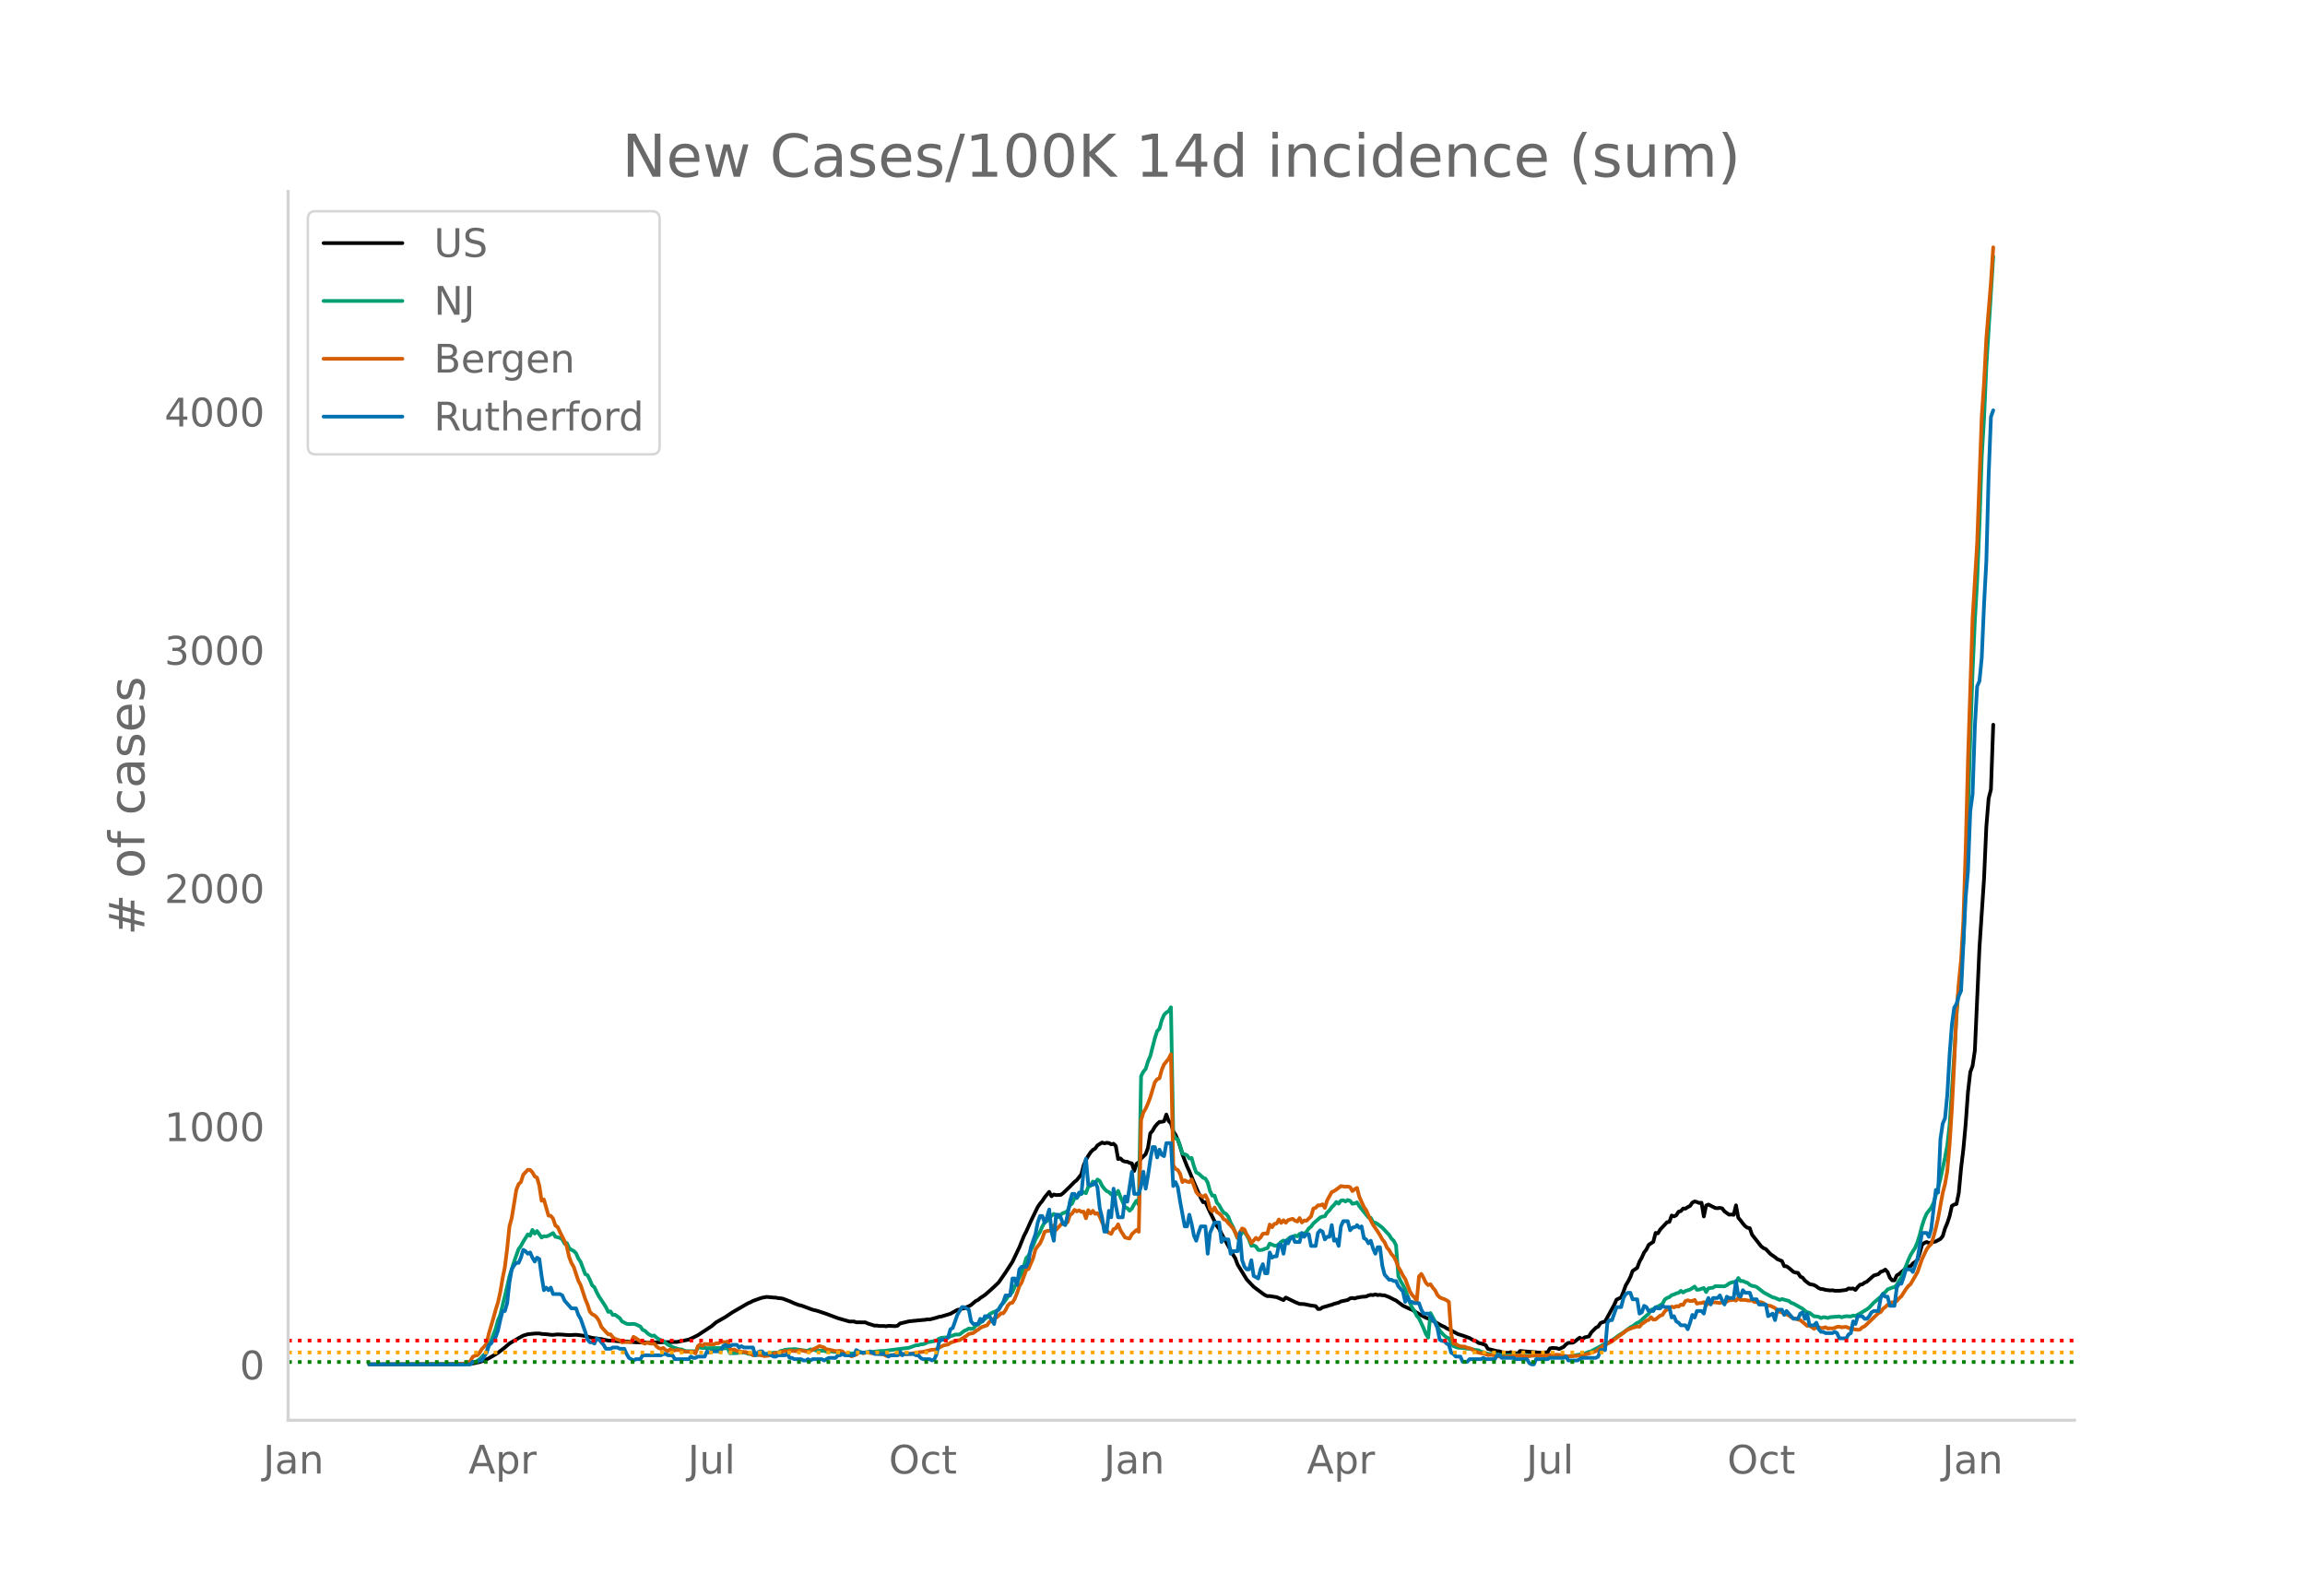 <svg height="864" viewBox="0 0 936 648" width="1248" xmlns="http://www.w3.org/2000/svg" xmlns:xlink="http://www.w3.org/1999/xlink"><defs><style>*{stroke-linecap:butt;stroke-linejoin:round}</style></defs><g id="figure_1"><path d="M0 648h936V0H0z" style="fill:#fff" id="patch_1"/><g id="axes_1"><path d="M117 576.72h725.4V77.76H117z" style="fill:none" id="patch_2"/><path clip-path="url(#pd04e0c021f)" d="m149.973 554.04 38.242-.104 2.799-.137 1.865-.28 1.866-.438 1.865-.6 1.866-.914 1.865-1.095 1.866-1.132 2.798-2.16 1.866-1.629 1.865-1.106 1.866-1.094 1.865-.997 1.866-.568 2.798-.283 1.865-.032.933.198 1.866.112 1.865.23.933.027 1.865-.175 1.866.087 2.798.2 2.798-.128 1.866.213 1.865.284 2.799.738 2.798.393.933.1 2.798.61 1.865.084 2.799.237 1.865.085.933-.043 3.73.352 4.665.054.932.121.933-.145 10.26-.186 4.664-.93 1.866-.84 1.865-.946 5.597-3.672 1.865-1.586 3.731-2.13 2.798-1.882 6.53-3.78.932-.368.933-.516 2.798-1.003.933-.298 1.866-.335 2.798.25.933.045.932.199.933.054.933.166 2.798 1.05 1.866.84 1.865.704.933.17 4.664 1.731 1.865.435 3.731 1.252 4.664 1.752 4.664 1.33 1.865.007.933.312 3.73.049.934.449 2.798.878.933-.03.932.162 1.866-.009.933.143.932-.202 2.799.14.932-.187.933-.878 3.731-.909 4.664-.45 1.865-.171.933-.176.933.038 2.798-.72.933-.329.933-.129 3.73-1.114 2.799-1.58.933-.147.932-.378.933-.089.933-.522.933-.331.932-.553 1.866-1.57.933-.44.932-.784 1.866-1.239 1.865-1.613 1.866-1.702 1.865-1.78 2.799-4.055 2.798-4.33 2.798-5.874 1.866-4.612.932-1.798 1.866-4.178 2.798-5.789.933-1.356.933-1.101.932-1.45 1.866-2.235.933 1.788.932-.717.933.224 1.866-.06.932-.665 2.799-2.701 1.865-1.913.933-.734 1.865-2.387.933-3.603.933-2.2.933-1.655.932-1.417.933-.98.933-.558.933-1.286 1.865-1.173.933.348.933-.236.932.089.933.533.933-.238.933.935.932 5.293.933-.275.933.947.933.35.932.063.933.468.933.197.933 3.064.932-2.88.933-.645.933-1.483 1.865-1.815.933-2.559.933-5.89.933-1.034.932-1.656.933-1.1.933-.853.933-.011.932-.25.933-2.73.933 2.636.933.933.932 3.263.933 1.417.933 2.077.933 2.649.932 3.219 1.866 4.793.933 2.055 1.865 4.507 2.798 6.395.933 1.66.933-.022 1.865 4.038 2.799 5.597.932 1.25.933 1.874 1.866 3.39 2.798 5.149.933 1.474.932 2.552 3.731 6.074 2.799 2.972 3.73 2.78.933.648.933.38.933-.043 1.865.308.933.133 2.798 1.196.933-1.033 3.731 1.817 1.866.768 1.865.077 2.798.577 1.866.237.933 1.173.932-.025.933-.64 1.866-.503.932-.328.933-.193.933-.4 1.865-.492.933-.493 2.798-.599.933-.644.933-.155.933.201.932-.334 1.866-.328 1.865-.138.933-.444.933-.23.933.103.932-.288.933.302.933-.135.933.187.932.028 1.866.731 1.865.946.933.424 2.798 2.092 2.799 1.328.932.347 2.799 1.714 2.798 1.522 1.865.65 4.664 2.64.933.38.933.612 1.865.855 2.798 1.53 1.866.563 2.798 1.002 1.866 1.074.932.273.933.7.933.155 1.865.651.933 1.562 3.731.905.933.08.933.352 1.865.25.933.02.933-.284.932.316.933.072.933.214.933-1.081 8.394.7 1.866-.126.933-.046.932-1.555.933-.228 1.866.139.932.332 1.866-.9.933-1.017.932-.6 1.866-.072.933-.585.932-.803.933-.65.933.852.933-.937 1.865-.429.933-1.609 1.865-1.904.933-.48.933-1.406.933-.408.932-.244 3.731-6.8.933-2.077 1.866-.917.932-2.27.933-2.6.933-1.548.933-1.812.932-2.514 1.866-1.26.933-2.523.932-1.63.933-2.08.933-1.192.933-1.907 1.865-1.21.933-3.635.933.177.932-1.54 2.799-2.986.932-.133.933-2.578.933.35.933-.452.932-1.446.933-.25.933-1.046.933.05.932-.617.933-.47.933-1.367.933-.47.932.24.933.393.933-.114.933 5.576.932-4.449.933-.39 2.798 1.418.933.076.933-.137.933.223.932 1.202 1.866 1.337.933-.063.932.132.933-3.867.933 5.045.933 1.082.932 1.258.933 1.07.933.659.933.157.932 2.66 3.731 4.742.933.706.933.416 1.865 1.97 1.866 1.297.933.798 1.865.75.933 2.097.933.052.932.647 1.866 1.605.933.315.932.108.933 1.493.933.44.933 1.16 1.865 1.446 1.866.397.932.534.933.712.933.354.933.082.932.29 1.866.218.933-.075.932.199 1.866.018 2.798-.34.933-.617.933.131.932-.133.933.636.933-1.197.933-.943.932-.14.933-.708.933-.4 2.798-2.492 1.866-.543.933-.956.932-.289.933-.614.933.995.933 2.294.932 1.082.933-.01.933-1.995.933-.554 1.865-1.574.933-.99.933-.504.932-.094.933-1.136.933-.626.933-.86.932-2.73.933-3.346.933-.786.933-.366.932.396 2.799-.623 1.865-1.015.933-1.117.933-3.108.932-2.225.933-2.79.933-4.176.933-.556.932-.206.933-4.52.933-10.041.933-7.777.932-10.133.933-12.931.933-8.153.933-2.512.932-6.312 1.866-41.632 1.865-28.13.933-21.106.933-11.433.933-3.706.932-26.245h0" style="fill:none;stroke:#000;stroke-linecap:round;stroke-width:1.5" id="line2d_1"/><path clip-path="url(#pd04e0c021f)" d="m149.973 554.04 38.242-.107 2.799-.357.932-.334.933-.173.933-.48.933-.627 1.865-1.908.933-.783.933-2.688.932-2.1 1.866-4.915.933-3.455.933-2.143 2.798-11.513.933-4.127 1.865-5.944 1.866-5.216.932-1.215.933-1.756 1.866-2.942.932.562.933-2.374.933 1.474.933-1.037 1.865 2.647.933-.544.933.087.932-.278 1.866-1.079.933 1.475 1.865.457.933.636.933 1.712.932-.22.933 2.068.933.667.933.464.932.93.933 2.156.933 1.37 1.865 4.966.933.422.933 1.848.933 2.252.932.802.933 2.037.933 1.733 1.865 2.81.933 1.464.933 1.94.933-.196.932 1.47.933-.096 1.866 1.355.932 1.357 1.866.95.933.136 1.865-.098.933.188 1.865.902.933 1.341.933.378.933.94.932.666.933.48.933-.187.933.848.932.659 1.866.748 1.865 1.523.933.351.933.611 2.798.873.933.063.933.454.932.239 1.866.025.933-.022.932.427.933-1.839.933-.043.933.165.932-.035.933.143 1.866-.06 3.73-.041 1.866.126.933-.102.933 2.099 1.865-.013.933-.033.933-.146.932.002.933-.14.933.225.933.366.932.03.933.436 1.866.003 3.73-.409 2.799-.524 1.865-.018.933-.697.933-.116.933-.383 1.865-.16h.933l.933-.144 1.865.265 2.798.425.933-.025.933-.492 1.865.23.933.335 1.866-.025.932.018.933.298.933.076.933-.175.932.213.933.036 1.866.387.932.38.933.231.933-.077.933-.303 2.798-.027.933-.303.932-.173.933.222 1.866-.294.932.027 4.664-.47.933.016 10.26-1.304 2.798-1.01.933-.021.933-.346.933-.05.932-.275.933-.53 3.731-.648.933-.8.933-.345 1.865-.182.933.098.933-.58.932-.25.933-.39 1.866-.062 1.865-1.448.933-.391.933-.568.932.148.933-.196.933-1.138.933-.411 2.798-2.328.933-.63.932-1.27 1.866-.977.933-.192.932-.91.933-1.54.933-.87.933-1.216.932-1.408 1.866-1.88.933-2.32.932-1.52.933-2.114.933-1.548 1.865-6.3.933-.927.933-2.399.933-1.754.932-2.418 1.866-3.193.933-2.13.932-1.658.933-.542 1.866-2.151.932-.76.933.6.933.76.933-1.057.932-.631.933-.272.933-.665.933-2.219.932-.713.933-2.246.933.02.933-1.308.932-.44.933-.705.933.485.933-2.655.932-.343.933-1.752.933.697.933-1.522.932.586.933 1.924.933 1.234.933.931.932.427.933.951.933-.377.933.453.932-1.535.933 2.44 1.866 4.235.932.336.933 1.07.933-.915.933-1.748.932-1.438.933 1.64.933-52.192.933-1.809.932-1.136.933-3.022.933-2.136 1.865-7.338.933-2.824.933-1.012.933-3.442.932-2.174.933-.94.933-.532.933-1.597.932 51.449.933 1.783.933.45.933 2.647.932 3.072.933.287.933.407.933 1.3.932-.206.933 3.341.933 2.555.933.413 1.865 1.713.933.368.933 1.609.932 3.407.933 1.915.933-.03.933 2.873.932 1.024.933 1.723.933 1.305.933.48.932 1.187.933 2.455.933 1.652 1.865 4.563.933-.526.933-1.958.933.014.932 1.287.933 1.778.933 2.506.933-.156.932.456.933 1.364.933.088.933-.149.932-.412.933-.241.933-1.849 1.865.83.933.09.933-.71.933-.919.932-.532.933.432.933-1.054.933-.716.932-.26.933-.378.933.292.933-1.002.932.349.933-.467.933-.676.933-1.393.932-.756.933-1.293 2.798-2.438.933-.35.933-.141.933-1.506.932-.87.933-1.302.933-.87.933-1.26.932.702.933-1.237.933-.15.933.506.932-.613.933.348.933 1.189.933-.158.932-.423.933 1.531 3.731 4.628.933.114.933 1.84.932.162.933.57 1.866 1.416 2.798 2.985.933 1.48.932.889.933 1.843.933 12.505.933 1.993.932 1.581.933 1.823 1.866 5.29.932 2.125.933 1.307.933 1.998.933 1.03 1.865 4.013.933 2.323.933 1.476.932-9.973 1.866 3.472.933 1.978.932 1.67 1.866 2.04.933.69.932.392.933 2.27.933.928 1.865.64 1.866.096 1.865.286 1.866.1.933.425.932.025.933.164.933.53.933.187 1.865.696 2.798.007 1.866.44 1.865.049 2.799.012 1.865-.11 2.798.24 2.799.104.932-.092.933.076 1.866-.068 4.663.3 1.866-.029 4.664.098 1.865-.134 4.664-.805.933-.2 1.865-.735.933-.246 1.865-1.002 1.866-1.009.933-.599 1.865-.674.933-.47 2.798-2.002.933-.69 1.865-1.16 2.799-2.077.932-.476 1.866-1.362.933-.37 1.865-1.714 1.866-1.635.932-1.506 1.866-.84 2.798-1.646.933-1.736.933-.674.932-.306.933-.831.933-.249.933-.465.932-.217.933-.815.933.686.933-.627 1.865-.557 1.866-1.226.932 1.312.933-.098 1.866-.643.932 1.637.933-1.509 1.866-.248.932-.61 3.731.07.933-.453.933-.696.933-.409.932-.212.933.357.933-1.972.933 1.249.932-.046.933.466.933.283.933.803.932.42.933.164.933.303 1.865 1.45.933.75 3.731 2.012.933.204 1.865.842.933-.352 2.798.765.933.75.933.316 3.731 2.102.933.812.932.65.933.178 1.866 1.453.932.012.933.184.933.498.933-.356.932.083.933.242.933-.347 3.731-.282.933.35.932-.287.933-.152 1.866.11.932-.38.933.154 1.866-1.005 2.798-1.69.933-.707 1.865-1.986 1.866-1.603.933-.753.932-1.28.933-.621.933-1.12 1.865-.735.933-.183.933-.957.933-1.647.932-1.35 1.866-4.589.933-2.412.932-2.063 1.866-3.002.933-2.232.932-3.013.933-3.615.933-2.838.933-2.149 1.865-2.378.933-1.962 1.865-6.202.933-3.518 1.866-8.664.932-4.949.933-8.33 1.866-28.298.932-16.211.933-11.236.933-7.028.933-11.803.932-23.399 1.866-59.115.933-26.953.932-20.81.933-15.952.933-23.002.933-27.641.932-15.402.933-21.26 2.798-44.542h0" style="fill:none;stroke:#009e73;stroke-linecap:round;stroke-width:1.5" id="line2d_2"/><path clip-path="url(#pd04e0c021f)" d="m149.973 554.04 33.579-.073 4.663-.26 1.866-.539.933-.498.932-1.691.933-.457.933-.207.933-.976.932-1.567.933-.934.933-1.183.933-3.995 1.865-6.371.933-3.425.933-2.947.933-4.192.932-5.562.933-4.576.933-7.493.933-9.07.932-3.444 1.866-11.436.933-2.314.932-.85.933-2.969 1.866-1.992.932.052.933.965.933 1.691.933.457.932 3.248.933 6.164.933-.508 1.865 6.527.933.114.933 1.1.933 2.812.932.612.933 2.024 1.866 3.694.932 2.355.933 4.12.933 2.428.933 1.62 1.865 5.603.933 1.733 1.865 5.645.933 2.22.933 2.906.933 1.059.932.415.933.871.933 1.412.933 2.428 1.865 2.054.933.997.933-.01.932 1.193.933.664 1.866.56.932.83.933-.114 2.798.02.933-2.126.933.518 2.798 1.92.933.332.933-.487.932.342.933.156.933-.146.933 1.204.932.737.933.28.933-.353.933.861.932.426.933-.768.933.498h.933l.932-.228 1.866.28.933.384 3.73.083.933.685.933-2.916.933-.758.933.53.932-.685 2.799.197.932-.062.933-.415.933-.01.933-.51.932-.03.933.114.933-.29.933 2.936.932.425.933-.093.933.57.933.011.932.332 1.866.104.933.436.932.176.933.644.933-.25.933.032 1.865.31.933.281 1.865-.207 2.799-1.09.932.02.933-.456.933-.093.933-.27.932.239.933-.405.933.166 1.865.083.933-.28.933-.094 1.865.467.933.104.933-.207.933-.602 1.865-.913.933-.53 1.865.592.933.788.933.042 2.798.633 1.866-.114.932.238.933 1.017.933.166 1.865.8.933-.405.933-.27.933-.82.932-.072.933.321.933-.238.933-.021 1.865.26 1.866-.156.932.373 1.866.208.933.633.932-.052.933-.25.933-.04.933-.24.932.104.933-.01.933-.27 2.798.02 1.866-.352.932-.041.933-.312 1.866-.166 3.73-.882.933.01.933-.259 1.866-1.038.932-.456 1.866-.394.933-.706 2.798-.913.933-.114 2.798-1.775.933-.747 1.865-.394.933-.758.933-.55.932-.757.933-.467 1.866-.623.932-1.39 1.866-1.266.933-.457.932-.778.933-.965.933.01.933-1.297.932-1.9.933-.943.933-.156.933-1.598.932-2.304.933-2.812.933-1.484 1.865-5.147.933-.363 1.866-4.41.932-3.497.933-1.329.933-1.13.933-2.014.932-2.677.933-.363 1.866-.27.932-2.034.933 1.837 1.866-2.076.932-.674.933.238.933-.601.933-2.844.932-.716.933-1.442.933.622.933-.404.932.58.933-.082.933 2.719.933-3.31.932 1.37.933-1.122.933 1.235.933-.27.932 1.38.933 2.294 1.866 3.476.932.862.933.394.933-1.91.933-.373.932-1.588.933 2.397 1.866 2.947.932.26.933.135.933-1.754 1.865-1.66.933.705.933-45.368.933-3.072.932-1.567.933-2.085.933-2.49 1.865-6.175.933-1.183.933-.394.933-3.435.932-2.2 1.866-2.273.933-1.868.932 45.057.933 1.547.933.425.933 1.577.932 3.331.933-.716.933.509.933.239.932-1.121 1.866 5.095.933 1.183.932.228.933.654.933-.778.933 1.878.932 3.642.933 1.048.933-1.535.933 1.857.932.55.933.913.933 1.463.933.395.932 1.214.933.923.933 1.09.933 1.681.932 2.169.933-2.148.933-1.609.933.447.932 2.054.933 1.36.933 2.085 1.865-2.127.933.726.933-.871.933-1.495.932-.155.933.083.933-3.694.933 1.09.932-1.34.933-.165.933-1.63.933 1.38.932-1.079.933 1.017.933-1.079 1.865-.53.933.748.933.373.933-1.41.932 1.784.933-.799.933.093 1.865-1.743.933-3.196.933-.311.933-1.007.932.02.933-.425.933 1.443.933-3.02 1.865-3.393.933-.405.933-.623 1.865-1.4 1.866.259.932-.073.933.229.933 1.608.933-.789.932-.487.933 3.559 1.866 4.192.932 1.277 1.866 4.202.933 1.744 1.865 2.719.933 1.483.933 1.702.932 1.142.933 2.127.933 1.069.933 1.67.932.997.933 1.785.933 2.51.933 1.506.932 1.899.933 1.38 1.866 4.991.932 1.525.933.914.933 1.629.933-10.097.932-1.007.933 1.62.933 1.981.933.924.932-.343.933 1.412.933 1.048.933 1.909.932.944.933.436.933.301.933.457.932.643.933 13.013.933 3.922.933.156.932.633.933.332 1.866.156.932.467.933.135.933.435.933.737 1.865.664 2.798.571.933.415.933-.135 1.865.218 1.866.498.933.083 3.73-.207.933-.218 2.799-.125.932.28 1.866.135 1.865-.31.933-.177.933.072 1.865-.03 1.866.103 1.865-.311 3.731.01 2.799.519 1.865.062 2.798-.176 1.866-.218 3.731-.996 1.865-.685.933-.602 1.866-1.484.932-.343.933-.601.933-.395.933-.55 1.865-1.432 2.798-1.982.933-.84.933-.53 1.865-.747 1.866-.518.933.103.932-1.152.933-.56.933-.757.933-.301.932-1.09.933.996.933-.104 1.865-1.556.933-.27.933-1.463.933-.695.932-.509.933-.695.933.311.933-.508.932.166.933-.81.933.156.933-1.598.932-.3.933.29.933.01.933-.446.932 1.515.933-.218.933-.073.933-.311.932 1.276.933-.82 1.866-.363.932-.02 1.866.27.933-.322.932-.031.933-.229.933-.508.933-.062.932-.208.933.384.933-1.048.933.768 1.865-.01.933.217.933.083.932-.176.933.726 1.866.042.932.062.933.384.933.778.933.229.932.072 1.866.882.933 1.08.932.446.933.218.933.726.933.125.932.394.933.716.933.55.933.052.932.363.933.228 2.798 2.345.933-.083 1.866 1.266.932-.55.933-.124.933.394.933-.093.932-.239.933.53.933-.125.933.083.932-.228.933-.415.933-.094.933.301.932-.156.933-.041 1.866.768 2.798.405.933-.125.932-.882.933-.405 5.597-5.354.933-.436.932-1.318.933-.726.933-.882 1.865-1.059.933.02.933-.518.933-1.131.932-.8 1.866-2.905.933-1.203.932-.81 2.799-4.836 1.865-5.354 1.866-3.954.932-1.286.933-.83.933-2.979.933-3.466.932-4.099 1.866-10.231.933-3.56.932-5.385.933-10.761.933-14.58.933-18.264.932-20.442.933-12.183.933-9.34.933-16.063.932-28.661.933-36.195 1.866-57.696 1.865-30.602 1.866-51.574.932-13.552.933-18.119 1.866-22.746.932-14.258h0" style="fill:none;stroke:#d55e00;stroke-linecap:round;stroke-width:1.5" id="line2d_3"/><path clip-path="url(#pd04e0c021f)" d="M149.973 554.04h41.04l.933-1.057h1.866l.933-.529h.932l1.866-3.17.933-3.172.932-.528.933-1.586.933-1.057.933-2.642.933-4.229.932-3.7h.933l.933-3.17.933-8.457.932-5.285.933-1.585.933-1.057h.933l.932-2.115.933-3.17.933.528.933 1.057.932-.529.933 2.114.933 1.586.933-1.586.932.529.933 6.87.933 5.814.933-1.057.932 1.057.933-1.057.933 2.643h2.798l.933.529.933 2.114 2.798 3.17h1.865l.933 2.643.933 1.586 1.865 5.285.933 3.171.933 1.057h.933l.932.529.933-2.114.933.528 1.865 2.114.933 1.586h1.866l.932-.529h1.866l.933.529h1.865l.933 2.114.933 1.585 1.865 1.057.933-.528h1.865l.933-1.586h7.462l.933-.528h.933l.932.528h1.866l.933 1.586h5.596l.933-1.057.933.528h.932l.933-.528h2.798l.933-2.114.933.528.933-.528h3.73l.933-2.114.933-.529.933.529h.933l.932-.529h1.866l.933 1.057.932-.528.933.528h3.731l.933 3.171.933-1.057.932-.528h.933l.933 1.057h1.865l1.866 1.057h.933l.932-.529h2.799l.932-.528.933 1.585h.933l.933.529h2.798l.933.528h.932l.933-.528.933.528.933-.528h3.73l.933.528 1.866-1.057h2.798l.933-1.057h.933l.932-.528.933.528h3.731l.933-2.114 1.865 1.057h2.799l.932-.528 1.866 1.057h4.664l.932 1.057.933-.529h2.798l.933-1.585.933 1.585.933-.528h3.73l.933.528h.933l.933 1.057.933.529h2.798l.933.528.932-.528.933-2.114.933-4.757.933-1.057h1.865l.933-1.057.933-3.171.932-.529 1.866-5.285 1.865-3.17h.933l1.866 1.056.932 4.757.933 1.057h1.866l.932-2.114.933 1.057.933-2.114h1.865l1.866 3.17.933-5.284.932-.529 1.866-3.17.933-2.643h1.865l.933-6.871h.933l.932 2.642.933-6.342.933-1.057h1.865l.933-2.114.933-5.814 1.865-5.285.933-4.757.933-2.642h.933l.932 2.642.933-2.114.933-3.17.933 8.984.932 3.7.933-10.57h.933l.933 1.056.932 2.643.933.529.933-4.229.933-5.285.932-3.17h.933l.933 1.585.933-2.114.932.528.933-9.513.933-4.757.933 10.57h1.865l.933-1.057.933 2.114.932 8.457.933 3.7.933 5.813h.933l.932-8.456.933 2.642.933-11.627.933 6.87.932 4.757h1.866l.933-8.456.932 2.114 1.866-12.156.933 8.985h1.865l.933-3.171.933-5.814.932 6.871.933-5.285.933-6.342.933-5.286h.932l.933 4.229.933-3.172.933 2.115.932.528.933-5.285h1.866l.932 17.441.933-1.586.933 2.114.933 5.814 1.865 10.042h.933l.933-4.757.932 3.7.933 4.757.933 2.114.933-3.171.932-2.643h1.866l.933 11.099.932-8.456 1.866-4.229h1.865l.933 7.928.933-1.585.933.528h.932l.933 5.814.933-1.057h1.865l.933-7.4.933 11.1.933 2.642.932 1.057h.933l.933-3.7.933 6.343 1.865 1.057.933-3.7.933-2.114.932 3.7h.933l.933-8.457.933 2.114.932-.528h.933l.933-4.757h.933l.932 3.7.933-5.285.933 1.057.933-2.114.932-.529.933 2.114h1.866l.932-3.7.933 1.586.933-1.057h.933l.932 4.757h1.866l.933-5.285.932-1.057.933.528.933 3.171.933-1.057h.932l.933-4.756.933 6.342.933-.529.932 2.643.933-7.928.933-2.114h1.865l.933 3.7.933-1.057 1.865-.529v-.528l.933 1.057.933-.529.933 4.757.932.528.933 1.586.933-1.057.933 3.17.932 2.115.933-2.643h.933l.933 7.4.932 3.7 1.866 2.113h.933l.932.529h.933l.933 2.114 1.865 2.114.933 4.228.933-2.114.933 2.114h.932l.933.529h1.866l.932 2.642.933 1.586h1.866l.932 1.057.933 1.585.933 1.057.933 2.114.932 4.757.933.529h.933l.933 1.057.932.528.933 3.171.933.529.933 1.057h1.865l.933 2.114h1.865l.933-1.057h4.664l.933-.529.932.529h3.731l.933-1.586h.933l.933 1.057h4.663l.933.529h4.664l.933 1.585.932.529h.933l.933-2.114h4.664l.932-.529h5.597l.933-.528.932 1.585h3.731l1.866-1.057h5.596l.933-.528.933-2.643h1.865l.933-11.099.933-1.057h.933l1.865-5.285h1.866l.932-3.7.933-1.585.933-.529h.933l.932 2.643h1.866l.933 5.814.932-.529.933-2.642.933.528.933 1.586h1.865l.933-1.586.933.529h.932l.933-1.057.933.528h1.865l.933 4.228.933-.528.933 2.114.932.528.933 1.057h1.866l.932 1.586.933-2.643.933-3.17.933 1.056.932-2.642h1.866l.933 1.057.932-4.228.933-2.114.933 2.642.933-2.642h1.865l.933-1.057.933 2.114.932 1.585.933-3.171.933.529h1.865l.933-6.871.933 5.814.933.528.932-2.643.933 1.057h1.866l.932 2.643h1.866l.933 2.114h2.798l.933 4.757 1.865-1.057.933 2.642.933-4.228h1.865l.933 2.114.933-1.585 2.798 3.17h1.865l.933-2.113.933-.529.933 2.643.932-2.114.933 4.756h1.866l.932-1.057.933 2.643.933 1.057h.933l.932.529h2.799l.932-.529.933.529.933 2.114h2.798l.933-1.586.933-.528.932-4.757.933 1.057.933-3.171h1.865l.933 1.057h.933l.933-1.057.933-1.586.932-.528h1.866l.933-5.285.932-1.586.933 1.057h.933l.933 3.7h1.865l.933-7.4.933-1.585h.932l.933-2.643.933-3.17h1.865l.933 1.056 1.866-5.285 1.865-10.57h1.866l.932 1.585.933-3.17 1.866-15.856.932 1.057.933-21.67.933-6.342.933-2.114.932-9.513.933-16.384.933-12.156.933-6.871.932-1.586.933-3.17.933-2.115 1.865-38.053.933-10.57.933-24.312.933-6.871.932-27.483.933-16.384.933-2.114.933-9.513.932-21.67.933-17.44.933-34.883.933-23.783.932-2.643h0" style="fill:none;stroke:#0072b2;stroke-linecap:round;stroke-width:1.5" id="line2d_4"/><path clip-path="url(#pd04e0c021f)" d="M117 553.073h725.4" style="fill:none;stroke:green;stroke-dasharray:1.5,2.475;stroke-dashoffset:0;stroke-width:1.5" id="line2d_5"/><path clip-path="url(#pd04e0c021f)" d="M117 549.203h725.4" style="fill:none;stroke:orange;stroke-dasharray:1.5,2.475;stroke-dashoffset:0;stroke-width:1.5" id="line2d_6"/><path clip-path="url(#pd04e0c021f)" d="M117 544.367h725.4" style="fill:none;stroke:red;stroke-dasharray:1.5,2.475;stroke-dashoffset:0;stroke-width:1.5" id="line2d_7"/><path d="M117 576.72V77.76" style="fill:none;stroke:#d3d3d3;stroke-linecap:square;stroke-linejoin:miter;stroke-width:1.25" id="patch_3"/><path d="M117 576.72h725.4" style="fill:none;stroke:#d3d3d3;stroke-linecap:square;stroke-linejoin:miter;stroke-width:1.25" id="patch_4"/><g id="matplotlib.axis_1"><g id="xtick_1"><g style="fill:#696969" transform="matrix(.16 0 0 -.16 106.86 598.378)" id="text_1"><defs><path d="M9.813 72.906h9.859V5.078q0-13.187-5-19.14-5-5.954-16.094-5.954h-3.75v8.297h3.078q6.531 0 9.219 3.672Q9.813-4.39 9.813 5.078z" id="DejaVuSans-74"/><path d="M34.281 27.484q-10.89 0-15.093-2.484-4.204-2.484-4.204-8.5 0-4.781 3.157-7.594 3.156-2.797 8.562-2.797 7.485 0 12 5.297 4.516 5.297 4.516 14.078v2zm17.922 3.72V0H43.22v8.297Q40.14 3.328 35.547.953q-4.594-2.375-11.234-2.375-8.391 0-13.36 4.719Q6 8.016 6 15.922q0 9.219 6.172 13.906 6.187 4.688 18.437 4.688h12.61v.89q0 6.203-4.078 9.594-4.078 3.39-11.453 3.39-4.688 0-9.141-1.124-4.438-1.125-8.531-3.375v8.312q4.921 1.906 9.562 2.844 4.64.953 9.031.953 11.875 0 17.735-6.156 5.86-6.14 5.86-18.64z" id="DejaVuSans-97"/><path d="M54.89 33.016V0h-8.984v32.719q0 7.765-3.031 11.61-3.031 3.858-9.078 3.858-7.281 0-11.484-4.64-4.204-4.625-4.204-12.64V0H9.08v54.688h9.03v-8.5q3.235 4.937 7.594 7.374Q30.078 56 35.797 56q9.422 0 14.25-5.828 4.844-5.828 4.844-17.156z" id="DejaVuSans-110"/></defs><use xlink:href="#DejaVuSans-74"/><use x="29.492" xlink:href="#DejaVuSans-97"/><use x="90.771" xlink:href="#DejaVuSans-110"/></g></g><g id="xtick_2"><g style="fill:#696969" transform="matrix(.16 0 0 -.16 190.232 598.378)" id="text_2"><defs><path d="M34.188 63.188 20.797 26.906h26.812zm-5.579 9.718h11.188L67.578 0h-10.25l-6.64 18.703h-32.86L11.188 0H.78z" id="DejaVuSans-65"/><path d="M18.11 8.203v-29H9.077v75.484h9.031v-8.296q2.844 4.875 7.157 7.234Q29.594 56 35.594 56q9.968 0 16.187-7.906 6.235-7.907 6.235-20.797T51.78 6.484q-6.218-7.906-16.187-7.906-6 0-10.328 2.375-4.313 2.375-7.157 7.25zm30.578 19.094q0 9.906-4.079 15.547-4.078 5.64-11.203 5.64-7.14 0-11.218-5.64-4.079-5.64-4.079-15.547 0-9.906 4.078-15.547 4.079-5.64 11.22-5.64 7.124 0 11.202 5.64t4.078 15.547z" id="DejaVuSans-112"/><path d="M41.11 46.297q-1.516.875-3.297 1.281Q36.03 48 33.89 48q-7.625 0-11.703-4.953-4.079-4.953-4.079-14.234V0H9.08v54.688h9.03v-8.5q2.844 4.984 7.375 7.39Q30.031 56 36.531 56q.922 0 2.047-.125 1.125-.11 2.484-.36z" id="DejaVuSans-114"/></defs><use xlink:href="#DejaVuSans-65"/><use x="68.408" xlink:href="#DejaVuSans-112"/><use x="131.885" xlink:href="#DejaVuSans-114"/></g></g><g id="xtick_3"><g style="fill:#696969" transform="matrix(.16 0 0 -.16 279.3 598.378)" id="text_3"><defs><path d="M8.5 21.578v33.11h8.984V21.922q0-7.766 3.016-11.656 3.031-3.875 9.094-3.875 7.265 0 11.484 4.64 4.234 4.64 4.234 12.656v31h8.985V0h-8.984v8.406Q42.047 3.422 37.718 1q-4.313-2.422-10.032-2.422-9.421 0-14.312 5.86Q8.5 10.296 8.5 21.578zM31.11 56z" id="DejaVuSans-117"/><path d="M9.422 75.984h8.984V0H9.422z" id="DejaVuSans-108"/></defs><use xlink:href="#DejaVuSans-74"/><use x="29.492" xlink:href="#DejaVuSans-117"/><use x="92.871" xlink:href="#DejaVuSans-108"/></g></g><g id="xtick_4"><g style="fill:#696969" transform="matrix(.16 0 0 -.16 360.933 598.378)" id="text_4"><defs><path d="M39.406 66.219q-10.75 0-17.078-8.016-6.312-8-6.312-21.828 0-13.766 6.312-21.781 6.328-8 17.078-8 10.735 0 17.016 8 6.281 8.015 6.281 21.781 0 13.828-6.281 21.828-6.281 8.016-17.016 8.016zm0 8q15.328 0 24.5-10.281 9.188-10.282 9.188-27.563 0-17.234-9.188-27.516-9.172-10.28-24.5-10.28-15.375 0-24.593 10.25-9.204 10.265-9.204 27.546t9.204 27.563q9.218 10.28 24.593 10.28z" id="DejaVuSans-79"/><path d="M48.781 52.594v-8.407q-3.812 2.11-7.64 3.157-3.828 1.047-7.735 1.047-8.75 0-13.593-5.547-4.829-5.532-4.829-15.547 0-10.016 4.829-15.563 4.843-5.53 13.593-5.53 3.907 0 7.735 1.046 3.828 1.047 7.64 3.156V2.094Q45.016.344 40.984-.531q-4.015-.89-8.562-.89-12.36 0-19.64 7.765-7.266 7.765-7.266 20.953 0 13.375 7.343 21.031Q20.22 56 33.016 56q4.14 0 8.093-.86 3.953-.843 7.672-2.546z" id="DejaVuSans-99"/><path d="M18.313 70.219V54.688h18.5v-6.985h-18.5V18.016q0-6.688 1.828-8.594 1.828-1.906 7.453-1.906h9.218V0h-9.218q-10.407 0-14.36 3.875-3.953 3.89-3.953 14.14v29.688H2.687v6.984h6.594V70.22z" id="DejaVuSans-116"/></defs><use xlink:href="#DejaVuSans-79"/><use x="78.711" xlink:href="#DejaVuSans-99"/><use x="133.691" xlink:href="#DejaVuSans-116"/></g></g><g id="xtick_5"><g style="fill:#696969" transform="matrix(.16 0 0 -.16 448.246 598.378)" id="text_5"><use xlink:href="#DejaVuSans-74"/><use x="29.492" xlink:href="#DejaVuSans-97"/><use x="90.771" xlink:href="#DejaVuSans-110"/></g></g><g id="xtick_6"><g style="fill:#696969" transform="matrix(.16 0 0 -.16 530.686 598.378)" id="text_6"><use xlink:href="#DejaVuSans-65"/><use x="68.408" xlink:href="#DejaVuSans-112"/><use x="131.885" xlink:href="#DejaVuSans-114"/></g></g><g id="xtick_7"><g style="fill:#696969" transform="matrix(.16 0 0 -.16 619.754 598.378)" id="text_7"><use xlink:href="#DejaVuSans-74"/><use x="29.492" xlink:href="#DejaVuSans-117"/><use x="92.871" xlink:href="#DejaVuSans-108"/></g></g><g id="xtick_8"><g style="fill:#696969" transform="matrix(.16 0 0 -.16 701.387 598.378)" id="text_8"><use xlink:href="#DejaVuSans-79"/><use x="78.711" xlink:href="#DejaVuSans-99"/><use x="133.691" xlink:href="#DejaVuSans-116"/></g></g><g id="xtick_9"><g style="fill:#696969" transform="matrix(.16 0 0 -.16 788.7 598.378)" id="text_9"><use xlink:href="#DejaVuSans-74"/><use x="29.492" xlink:href="#DejaVuSans-97"/><use x="90.771" xlink:href="#DejaVuSans-110"/></g></g></g><g id="matplotlib.axis_2"><g id="ytick_1"><g style="fill:#696969" transform="matrix(.16 0 0 -.16 97.32 560.119)" id="text_10"><defs><path d="M31.781 66.406q-7.61 0-11.453-7.5Q16.5 51.422 16.5 36.375q0-14.984 3.828-22.484 3.844-7.5 11.453-7.5 7.672 0 11.5 7.5 3.844 7.5 3.844 22.484 0 15.047-3.844 22.531-3.828 7.5-11.5 7.5zm0 7.813q12.266 0 18.735-9.703 6.468-9.688 6.468-28.141 0-18.406-6.468-28.11-6.47-9.687-18.735-9.687-12.25 0-18.718 9.688-6.47 9.703-6.47 28.109 0 18.453 6.47 28.14Q19.53 74.22 31.78 74.22z" id="DejaVuSans-48"/></defs><use xlink:href="#DejaVuSans-48"/></g></g><g id="ytick_2"><g style="fill:#696969" transform="matrix(.16 0 0 -.16 66.78 463.384)" id="text_11"><defs><path d="M12.406 8.297h16.11v55.625l-17.532-3.516v8.985l17.438 3.515h9.86V8.296H54.39V0H12.406z" id="DejaVuSans-49"/></defs><use xlink:href="#DejaVuSans-49"/><use x="63.623" xlink:href="#DejaVuSans-48"/><use x="127.246" xlink:href="#DejaVuSans-48"/><use x="190.869" xlink:href="#DejaVuSans-48"/></g></g><g id="ytick_3"><g style="fill:#696969" transform="matrix(.16 0 0 -.16 66.78 366.65)" id="text_12"><defs><path d="M19.188 8.297h34.421V0H7.33v8.297q5.609 5.812 15.296 15.594 9.703 9.797 12.188 12.64 4.734 5.313 6.609 9 1.89 3.688 1.89 7.25 0 5.813-4.078 9.469-4.078 3.672-10.625 3.672-4.64 0-9.797-1.61-5.14-1.609-11-4.89v9.969Q13.767 71.78 18.938 73q5.188 1.219 9.485 1.219 11.328 0 18.062-5.672 6.735-5.656 6.735-15.125 0-4.5-1.688-8.531-1.672-4.016-6.125-9.485-1.218-1.422-7.765-8.187-6.532-6.766-18.453-18.922z" id="DejaVuSans-50"/></defs><use xlink:href="#DejaVuSans-50"/><use x="63.623" xlink:href="#DejaVuSans-48"/><use x="127.246" xlink:href="#DejaVuSans-48"/><use x="190.869" xlink:href="#DejaVuSans-48"/></g></g><g id="ytick_4"><g style="fill:#696969" transform="matrix(.16 0 0 -.16 66.78 269.915)" id="text_13"><defs><path d="M40.578 39.313Q47.656 37.797 51.625 33q3.984-4.781 3.984-11.813 0-10.78-7.422-16.703-7.421-5.906-21.093-5.906-4.578 0-9.438.906-4.86.907-10.031 2.72v9.515q4.094-2.39 8.969-3.61 4.89-1.218 10.218-1.218 9.266 0 14.125 3.656 4.86 3.656 4.86 10.64 0 6.454-4.516 10.079-4.515 3.64-12.562 3.64h-8.5v8.11h8.89q7.266 0 11.125 2.906 3.86 2.906 3.86 8.375 0 5.61-3.985 8.61-3.968 3.015-11.39 3.015-4.063 0-8.703-.89-4.641-.876-10.203-2.72v8.782q5.624 1.562 10.53 2.344 4.907.78 9.25.78 11.235 0 17.766-5.109 6.547-5.093 6.547-13.78 0-6.063-3.468-10.235-3.47-4.172-9.86-5.782z" id="DejaVuSans-51"/></defs><use xlink:href="#DejaVuSans-51"/><use x="63.623" xlink:href="#DejaVuSans-48"/><use x="127.246" xlink:href="#DejaVuSans-48"/><use x="190.869" xlink:href="#DejaVuSans-48"/></g></g><g id="ytick_5"><g style="fill:#696969" transform="matrix(.16 0 0 -.16 66.78 173.18)" id="text_14"><defs><path d="M37.797 64.313 12.89 25.39h24.906zm-2.594 8.593H47.61V25.391h10.407v-8.203H47.609V0h-9.812v17.188H4.89v9.515z" id="DejaVuSans-52"/></defs><use xlink:href="#DejaVuSans-52"/><use x="63.623" xlink:href="#DejaVuSans-48"/><use x="127.246" xlink:href="#DejaVuSans-48"/><use x="190.869" xlink:href="#DejaVuSans-48"/></g></g><g style="fill:#696969" transform="matrix(0 -.2 -.2 0 58.62 379.813)" id="text_15"><defs><path d="M51.125 44H36.922l-4.11-16.313h14.313zm-7.328 27.781-5.078-20.265h14.265L58.11 71.78h7.813L60.89 51.516h15.234V44h-17.14l-4-16.313h15.53V20.22H53.079L48 0h-7.813l5.032 20.219H30.906L25.875 0h-7.86l5.079 20.219H7.719v7.468h17.187L29 44H13.281v7.516h17.625l4.985 20.265z" id="DejaVuSans-35"/><path d="M30.61 48.39q-7.22 0-11.422-5.64-4.204-5.64-4.204-15.453 0-9.813 4.172-15.453 4.188-5.64 11.453-5.64 7.188 0 11.375 5.655 4.203 5.672 4.203 15.438 0 9.719-4.203 15.406-4.187 5.688-11.375 5.688zm0 7.61q11.718 0 18.406-7.625 6.703-7.61 6.703-21.078 0-13.422-6.703-21.078-6.688-7.64-18.407-7.64-11.765 0-18.437 7.64-6.656 7.656-6.656 21.078 0 13.469 6.656 21.078Q18.844 56 30.609 56z" id="DejaVuSans-111"/><path d="M37.11 75.984V68.5h-8.594q-4.828 0-6.72-1.953-1.874-1.953-1.874-7.031v-4.828h14.797v-6.985H19.922V0H10.89v47.703H2.297v6.984h8.594V58.5q0 9.125 4.25 13.297 4.25 4.187 13.468 4.187z" id="DejaVuSans-102"/><path d="M44.281 53.078v-8.5q-3.797 1.953-7.906 2.922-4.094.984-8.5.984-6.688 0-10.031-2.047-3.344-2.046-3.344-6.156 0-3.125 2.39-4.906 2.391-1.781 9.626-3.39l3.078-.688q9.562-2.047 13.593-5.781 4.032-3.735 4.032-10.422 0-7.625-6.032-12.078-6.03-4.438-16.578-4.438-4.39 0-9.156.86Q10.688.296 5.422 2v9.281q4.984-2.594 9.812-3.89 4.829-1.282 9.579-1.282 6.343 0 9.75 2.172 3.421 2.172 3.421 6.125 0 3.656-2.468 5.61-2.453 1.953-10.813 3.765l-3.125.735q-8.344 1.75-12.062 5.39-3.704 3.64-3.704 9.985 0 7.718 5.47 11.906Q16.75 56 26.811 56q4.97 0 9.36-.734 4.406-.72 8.11-2.188z" id="DejaVuSans-115"/><path d="M56.203 29.594v-4.39H14.891q.593-9.282 5.593-14.142 5-4.859 13.938-4.859 5.172 0 10.031 1.266 4.86 1.265 9.656 3.812v-8.5Q49.266.734 44.187-.344 39.11-1.422 33.892-1.422q-13.094 0-20.735 7.61-7.64 7.625-7.64 20.625 0 13.421 7.25 21.296Q20.016 56 32.328 56q11.031 0 17.453-7.11 6.422-7.093 6.422-19.296zm-8.984 2.64q-.094 7.36-4.125 11.75-4.032 4.407-10.672 4.407-7.516 0-12.031-4.25-4.516-4.25-5.203-11.97z" id="DejaVuSans-101"/></defs><use xlink:href="#DejaVuSans-35"/><use x="83.789" xlink:href="#DejaVuSans-32"/><use x="115.576" xlink:href="#DejaVuSans-111"/><use x="176.758" xlink:href="#DejaVuSans-102"/><use x="211.963" xlink:href="#DejaVuSans-32"/><use x="243.75" xlink:href="#DejaVuSans-99"/><use x="298.73" xlink:href="#DejaVuSans-97"/><use x="360.01" xlink:href="#DejaVuSans-115"/><use x="412.109" xlink:href="#DejaVuSans-101"/><use x="473.633" xlink:href="#DejaVuSans-115"/></g></g><g style="fill:#696969" transform="matrix(.24 0 0 -.24 252.577 71.76)" id="text_16"><defs><path d="M9.813 72.906h13.28l32.329-60.984v60.984h9.562V0h-13.28L19.39 60.984V0H9.813z" id="DejaVuSans-78"/><path d="M4.203 54.688h8.985l11.234-42.672 11.172 42.672h10.593l11.235-42.672 11.187 42.672h8.985L63.28 0H52.688L40.922 44.828 29.109 0H18.5z" id="DejaVuSans-119"/><path d="M64.406 67.281v-10.39q-4.984 4.64-10.625 6.922-5.64 2.296-11.984 2.296-12.5 0-19.14-7.64-6.641-7.64-6.641-22.094 0-14.406 6.64-22.047 6.64-7.64 19.14-7.64 6.345 0 11.985 2.296 5.64 2.297 10.625 6.938V5.609Q59.234 2.094 53.437.33q-5.78-1.75-12.218-1.75-16.563 0-26.094 10.124-9.516 10.14-9.516 27.672 0 17.578 9.516 27.703 9.531 10.14 26.094 10.14 6.531 0 12.312-1.734 5.797-1.734 10.875-5.203z" id="DejaVuSans-67"/><path d="M25.39 72.906h8.297L8.297-9.28H0z" id="DejaVuSans-47"/><path d="M9.813 72.906h9.859V42.094L52.39 72.906h12.703L28.906 38.922 67.672 0H54.688L19.672 35.11V0h-9.86z" id="DejaVuSans-75"/><path d="M45.406 46.39v29.594h8.985V0h-8.985v8.203Q42.578 3.328 38.25.953q-4.313-2.375-10.375-2.375-9.906 0-16.14 7.906-6.22 7.922-6.22 20.813 0 12.89 6.22 20.797Q17.968 56 27.874 56q6.063 0 10.375-2.375 4.328-2.36 7.156-7.234zm-30.61-19.093q0-9.906 4.079-15.547 4.078-5.64 11.203-5.64 7.125 0 11.219 5.64 4.11 5.64 4.11 15.547 0 9.906-4.11 15.547-4.094 5.64-11.219 5.64-7.125 0-11.203-5.64-4.078-5.64-4.078-15.547z" id="DejaVuSans-100"/><path d="M9.422 54.688h8.984V0H9.422zm0 21.296h8.984v-11.39H9.422z" id="DejaVuSans-105"/><path d="M31 75.875q-6.531-11.219-9.719-22.219-3.172-10.984-3.172-22.265 0-11.266 3.203-22.328Q24.517-2 31-13.188h-7.813Q15.875-1.704 12.235 9.375q-3.64 11.078-3.64 22.016 0 10.89 3.61 21.922 3.624 11.046 10.983 22.562z" id="DejaVuSans-40"/><path d="M52 44.188q3.375 6.062 8.063 8.937Q64.75 56 71.093 56q8.548 0 13.188-5.984 4.64-5.97 4.64-17V0h-9.03v32.719q0 7.86-2.797 11.656-2.781 3.813-8.485 3.813-6.984 0-11.046-4.641-4.047-4.625-4.047-12.64V0h-9.032v32.719q0 7.906-2.78 11.687-2.782 3.782-8.595 3.782-6.89 0-10.953-4.657-4.047-4.656-4.047-12.625V0H9.08v54.688h9.03v-8.5q3.078 5.03 7.375 7.421Q29.781 56 35.687 56q5.97 0 10.141-3.031Q50 49.953 52 44.187z" id="DejaVuSans-109"/><path d="M8.016 75.875h7.812q7.313-11.516 10.953-22.563 3.64-11.03 3.64-21.921 0-10.938-3.64-22.016-3.64-11.078-10.953-22.563H8.016Q14.5-2 17.703 9.063q3.203 11.063 3.203 22.329 0 11.28-3.203 22.265-3.203 11-9.687 22.219z" id="DejaVuSans-41"/></defs><use xlink:href="#DejaVuSans-78"/><use x="74.805" xlink:href="#DejaVuSans-101"/><use x="136.328" xlink:href="#DejaVuSans-119"/><use x="218.115" xlink:href="#DejaVuSans-32"/><use x="249.902" xlink:href="#DejaVuSans-67"/><use x="319.727" xlink:href="#DejaVuSans-97"/><use x="381.006" xlink:href="#DejaVuSans-115"/><use x="433.105" xlink:href="#DejaVuSans-101"/><use x="494.629" xlink:href="#DejaVuSans-115"/><use x="546.729" xlink:href="#DejaVuSans-47"/><use x="580.42" xlink:href="#DejaVuSans-49"/><use x="644.043" xlink:href="#DejaVuSans-48"/><use x="707.666" xlink:href="#DejaVuSans-48"/><use x="771.289" xlink:href="#DejaVuSans-75"/><use x="836.865" xlink:href="#DejaVuSans-32"/><use x="868.652" xlink:href="#DejaVuSans-49"/><use x="932.275" xlink:href="#DejaVuSans-52"/><use x="995.898" xlink:href="#DejaVuSans-100"/><use x="1059.375" xlink:href="#DejaVuSans-32"/><use x="1091.162" xlink:href="#DejaVuSans-105"/><use x="1118.945" xlink:href="#DejaVuSans-110"/><use x="1182.324" xlink:href="#DejaVuSans-99"/><use x="1237.305" xlink:href="#DejaVuSans-105"/><use x="1265.088" xlink:href="#DejaVuSans-100"/><use x="1328.564" xlink:href="#DejaVuSans-101"/><use x="1390.088" xlink:href="#DejaVuSans-110"/><use x="1453.467" xlink:href="#DejaVuSans-99"/><use x="1508.447" xlink:href="#DejaVuSans-101"/><use x="1569.971" xlink:href="#DejaVuSans-32"/><use x="1601.758" xlink:href="#DejaVuSans-40"/><use x="1640.771" xlink:href="#DejaVuSans-115"/><use x="1692.871" xlink:href="#DejaVuSans-117"/><use x="1756.25" xlink:href="#DejaVuSans-109"/><use x="1853.662" xlink:href="#DejaVuSans-41"/></g><g id="legend_1"><path d="M128.2 184.5h136.45q3.2 0 3.2-3.2V88.96q0-3.2-3.2-3.2H128.2q-3.2 0-3.2 3.2v92.34q0 3.2 3.2 3.2z" style="fill:none;opacity:.8;stroke:#ccc;stroke-linejoin:miter" id="patch_5"/><path d="M131.4 98.718h32" style="fill:none;stroke:#000;stroke-linecap:round;stroke-width:1.5" id="line2d_8"/><g style="fill:#696969" transform="matrix(.16 0 0 -.16 176.2 104.317)" id="text_17"><defs><path d="M8.688 72.906h9.921V28.61q0-11.718 4.235-16.875 4.25-5.14 13.781-5.14 9.469 0 13.719 5.14 4.25 5.157 4.25 16.875v44.297H64.5V27.391q0-14.25-7.063-21.532-7.046-7.28-20.812-7.28-13.828 0-20.89 7.28-7.047 7.282-7.047 21.532z" id="DejaVuSans-85"/><path d="M53.516 70.516V60.89q-5.61 2.687-10.594 4-4.984 1.328-9.625 1.328-8.047 0-12.422-3.125t-4.375-8.89q0-4.845 2.906-7.313 2.907-2.453 11.016-3.97l5.953-1.218q11.031-2.11 16.281-7.406 5.25-5.297 5.25-14.172 0-10.61-7.11-16.078-7.093-5.469-20.812-5.469-5.172 0-11.015 1.172Q13.14.922 6.89 3.219v10.156q6-3.36 11.765-5.078 5.766-1.703 11.328-1.703 8.438 0 13.032 3.312 4.593 3.328 4.593 9.485 0 5.359-3.297 8.39-3.296 3.032-10.812 4.547L27.484 33.5q-11.03 2.188-15.968 6.875-4.922 4.688-4.922 13.047 0 9.672 6.812 15.234 6.813 5.563 18.766 5.563 5.14 0 10.453-.938 5.328-.922 10.89-2.765z" id="DejaVuSans-83"/></defs><use xlink:href="#DejaVuSans-85"/><use x="73.193" xlink:href="#DejaVuSans-83"/></g><path d="M131.4 122.203h32" style="fill:none;stroke:#009e73;stroke-linecap:round;stroke-width:1.5" id="line2d_10"/><g style="fill:#696969" transform="matrix(.16 0 0 -.16 176.2 127.802)" id="text_18"><use xlink:href="#DejaVuSans-78"/><use x="74.805" xlink:href="#DejaVuSans-74"/></g><path d="M131.4 145.688h32" style="fill:none;stroke:#d55e00;stroke-linecap:round;stroke-width:1.5" id="line2d_12"/><g style="fill:#696969" transform="matrix(.16 0 0 -.16 176.2 151.287)" id="text_19"><defs><path d="M19.672 34.813V8.108H35.5q7.953 0 11.781 3.297 3.844 3.297 3.844 10.078 0 6.844-3.844 10.078-3.828 3.25-11.781 3.25zm0 29.984V42.828h14.61q7.218 0 10.75 2.703 3.546 2.719 3.546 8.282 0 5.515-3.547 8.25-3.531 2.734-10.75 2.734zm-9.86 8.11h25.204q11.28 0 17.375-4.688Q58.5 63.53 58.5 54.89q0-6.703-3.125-10.657-3.125-3.953-9.188-4.922 7.282-1.562 11.313-6.53 4.031-4.954 4.031-12.376 0-9.765-6.64-15.093Q48.25 0 35.984 0H9.812z" id="DejaVuSans-66"/><path d="M45.406 27.984q0 9.766-4.031 15.125-4.016 5.375-11.297 5.375-7.219 0-11.25-5.375-4.031-5.359-4.031-15.125 0-9.718 4.031-15.093t11.25-5.375q7.281 0 11.297 5.375 4.031 5.375 4.031 15.093zm8.985-21.203q0-13.953-6.203-20.765Q42-20.797 29.203-20.797q-4.734 0-8.937.703-4.203.703-8.157 2.172v8.735q3.954-2.141 7.813-3.157 3.86-1.031 7.86-1.031 8.843 0 13.234 4.61 4.39 4.609 4.39 13.937v4.453q-2.781-4.844-7.125-7.234Q33.938 0 27.875 0 17.828 0 11.672 7.656q-6.156 7.672-6.156 20.328 0 12.688 6.156 20.344Q17.828 56 27.875 56q6.063 0 10.406-2.39 4.344-2.391 7.125-7.22v8.297h8.985z" id="DejaVuSans-103"/></defs><use xlink:href="#DejaVuSans-66"/><use x="68.604" xlink:href="#DejaVuSans-101"/><use x="130.127" xlink:href="#DejaVuSans-114"/><use x="169.49" xlink:href="#DejaVuSans-103"/><use x="232.967" xlink:href="#DejaVuSans-101"/><use x="294.49" xlink:href="#DejaVuSans-110"/></g><path d="M131.4 169.173h32" style="fill:none;stroke:#0072b2;stroke-linecap:round;stroke-width:1.5" id="line2d_14"/><g style="fill:#696969" transform="matrix(.16 0 0 -.16 176.2 174.773)" id="text_20"><defs><path d="M44.39 34.188q3.172-1.079 6.172-4.594 3-3.516 6.032-9.672L66.609 0H56l-9.313 18.703q-3.624 7.328-7.015 9.719-3.39 2.39-9.25 2.39h-10.75V0h-9.86v72.906h22.266q12.5 0 18.656-5.234 6.157-5.219 6.157-15.766 0-6.89-3.203-11.437-3.204-4.532-9.297-6.282zM19.673 64.797V38.922h12.406q7.125 0 10.766 3.297 3.64 3.297 3.64 9.687 0 6.39-3.64 9.64-3.64 3.25-10.766 3.25z" id="DejaVuSans-82"/><path d="M54.89 33.016V0h-8.984v32.719q0 7.765-3.031 11.61-3.031 3.858-9.078 3.858-7.281 0-11.484-4.64-4.204-4.625-4.204-12.64V0H9.08v75.984h9.03V46.188q3.235 4.937 7.594 7.374Q30.078 56 35.797 56q9.422 0 14.25-5.828 4.844-5.828 4.844-17.156z" id="DejaVuSans-104"/></defs><use xlink:href="#DejaVuSans-82"/><use x="64.982" xlink:href="#DejaVuSans-117"/><use x="128.361" xlink:href="#DejaVuSans-116"/><use x="167.57" xlink:href="#DejaVuSans-104"/><use x="230.949" xlink:href="#DejaVuSans-101"/><use x="292.473" xlink:href="#DejaVuSans-114"/><use x="333.586" xlink:href="#DejaVuSans-102"/><use x="368.791" xlink:href="#DejaVuSans-111"/><use x="429.973" xlink:href="#DejaVuSans-114"/><use x="469.336" xlink:href="#DejaVuSans-100"/></g></g></g></g><defs><clipPath id="pd04e0c021f"><path d="M117 77.76h725.4v498.96H117z"/></clipPath></defs></svg>